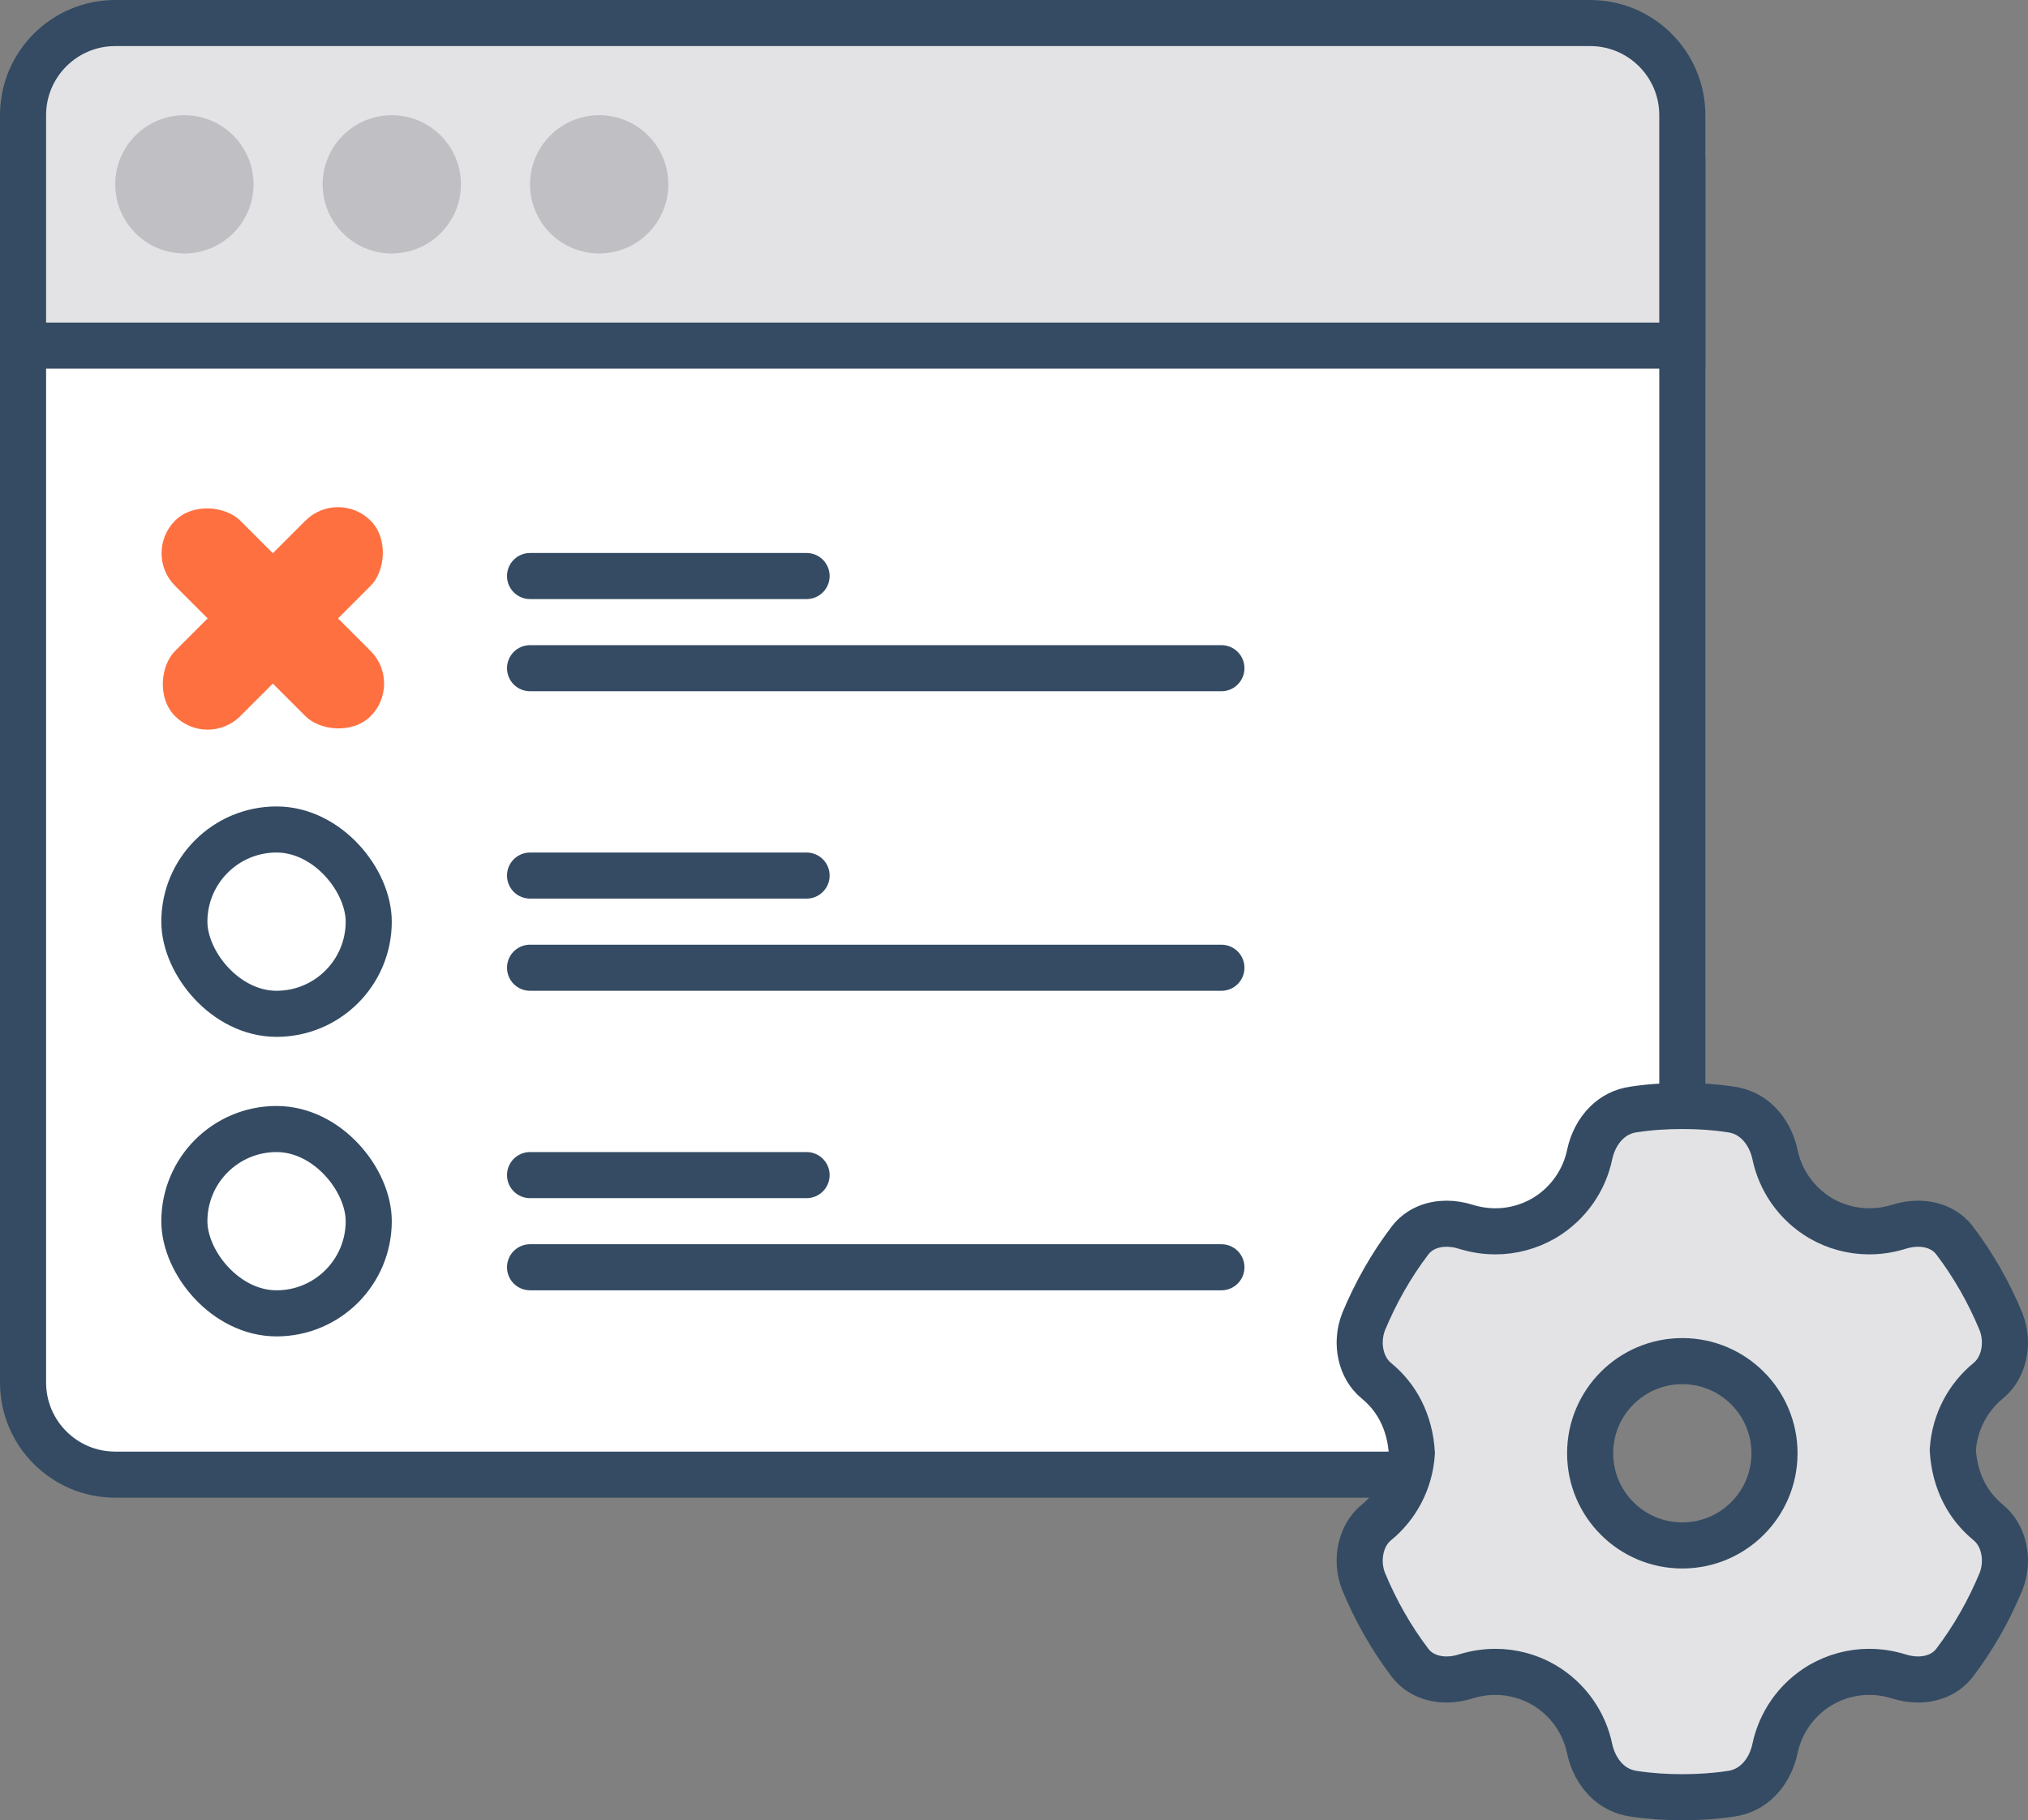 <svg xmlns="http://www.w3.org/2000/svg" width="88" height="79" viewBox="0 0 88 79">
  <rect x="0" y="0" width="88" height="79" fill="#808080" stroke="none"/>
  <g fill="none" fill-rule="evenodd" transform="translate(-23 -27)">
    <path fill="#FFF" stroke="#344B63" stroke-linejoin="round" stroke-width="2" d="M28,30 L92,30 C94.209,30 96,31.791 96,34 L96,79.5 L96,79.5 L87.5,91 L28,91 C25.791,91 24,89.209 24,87 L24,34 C24,31.791 25.791,30 28,30 Z"/>
    <g stroke="#344B63" stroke-linecap="round" transform="translate(46 51)">
      <line x2="12" y1="1" y2="1" stroke-width="2"/>
      <line x2="12" y1="14" y2="14" stroke-width="2"/>
      <line x2="12" y1="27" y2="27" stroke-width="2"/>
      <line x2="30" y1="5" y2="5" stroke-width="2"/>
      <line x2="30" y1="18" y2="18" stroke-width="2"/>
      <line x2="30" y1="31" y2="31" stroke-width="2"/>
    </g>
    <g fill="#FFF" stroke="#344B63" stroke-linejoin="round" transform="translate(32 64)">
      <rect width="8" height="8" x="-1" y="-1" stroke-width="2" rx="4"/>
      <rect width="8" height="8" x="-1" y="12" stroke-width="2" rx="4"/>
    </g>
    <g transform="translate(24 28)">
      <path fill="#E3E3E6" stroke="#344B63" stroke-width="2" d="M4,0 L68,0 C70.209,-4.05812251e-16 72,1.791 72,4 L72,14 L72,14 L0,14 L0,4 C-2.705415e-16,1.791 1.791,4.05812251e-16 4,0 Z"/>
      <path fill="#C0C0C4" d="M7,4 C8.657,4 10,5.343 10,7 C10,8.657 8.657,10 7,10 C5.343,10 4,8.657 4,7 C4,5.343 5.343,4 7,4 Z M16,4 C17.657,4 19,5.343 19,7 C19,8.657 17.657,10 16,10 C14.343,10 13,8.657 13,7 C13,5.343 14.343,4 16,4 Z M25,4 C26.657,4 28,5.343 28,7 C28,8.657 26.657,10 25,10 C23.343,10 22,8.657 22,7 C22,5.343 23.343,4 25,4 Z"/>
    </g>
    <path fill="#E3E3E6" fill-rule="nonzero" stroke="#344B63" stroke-width="2" d="M107.814,99.165 C107.426,99.669 106.835,99.89 106.23,99.89 C105.948,99.89 105.66,99.843 105.381,99.753 C104.948,99.622 104.535,99.56 104.102,99.56 C103.389,99.56 102.656,99.749 102.001,100.131 C100.936,100.761 100.248,101.79 100.02,102.894 C99.907,103.421 99.662,103.9 99.302,104.257 C98.987,104.57 98.583,104.786 98.111,104.849 C97.41,104.956 96.713,105 96,105 C95.287,105 94.59,104.956 93.907,104.851 C93.417,104.786 93.013,104.57 92.698,104.257 C92.338,103.9 92.093,103.421 91.981,102.902 C91.752,101.79 91.064,100.761 89.994,100.128 C89.344,99.749 88.611,99.56 87.898,99.56 C87.465,99.56 87.052,99.622 86.639,99.747 C86.34,99.843 86.053,99.89 85.77,99.89 C85.165,99.89 84.574,99.669 84.19,99.171 C83.367,98.088 82.693,96.899 82.17,95.635 C81.989,95.174 81.952,94.664 82.06,94.193 C82.157,93.764 82.375,93.364 82.72,93.08 C83.594,92.368 84.181,91.303 84.264,90.067 C84.181,88.697 83.594,87.632 82.725,86.925 C82.375,86.636 82.157,86.236 82.06,85.807 C81.952,85.332 81.99,84.818 82.174,84.354 C82.698,83.094 83.369,81.909 84.186,80.835 C84.574,80.331 85.165,80.11 85.77,80.11 C86.053,80.11 86.34,80.157 86.619,80.247 C87.052,80.378 87.465,80.44 87.898,80.44 C88.611,80.44 89.344,80.251 89.999,79.869 C91.064,79.239 91.752,78.21 91.98,77.106 C92.093,76.579 92.338,76.1 92.698,75.743 C93.013,75.43 93.417,75.214 93.889,75.151 C94.59,75.044 95.287,75 96,75 C96.713,75 97.41,75.044 98.093,75.149 C98.583,75.214 98.987,75.43 99.302,75.743 C99.662,76.1 99.907,76.579 100.019,77.098 C100.248,78.21 100.936,79.239 102.006,79.872 C102.656,80.251 103.389,80.44 104.102,80.44 C104.535,80.44 104.948,80.378 105.361,80.253 C105.66,80.157 105.948,80.11 106.23,80.11 C106.835,80.11 107.426,80.331 107.81,80.829 C108.633,81.912 109.307,83.101 109.83,84.365 C110.011,84.826 110.048,85.336 109.94,85.807 C109.843,86.236 109.625,86.636 109.28,86.92 C108.406,87.632 107.819,88.697 107.736,89.933 C107.819,91.303 108.406,92.368 109.275,93.075 C109.625,93.364 109.843,93.764 109.94,94.193 C110.048,94.668 110.01,95.182 109.826,95.646 C109.302,96.906 108.631,98.091 107.814,99.165 Z M100,90.073 C100,88.969 99.552,87.969 98.828,87.245 C98.105,86.521 97.105,86.073 96,86.073 C94.895,86.073 93.895,86.521 93.172,87.245 C92.448,87.969 92,88.969 92,90.073 C92,91.178 92.448,92.178 93.172,92.901 C93.895,93.625 94.895,94.073 96,94.073 C97.105,94.073 98.105,93.625 98.828,92.901 C99.552,92.178 100,91.178 100,90.073 Z"/>
    <g fill="#FF7040" transform="rotate(45 -36.724 64.981)">
      <rect width="4" height="12" x="4" y=".5" fill-rule="nonzero" rx="2"/>
      <rect width="4" height="12" x="4" y=".5" fill-rule="nonzero" rx="2" transform="rotate(90 6 6.5)"/>
    </g>
  </g>
</svg>
